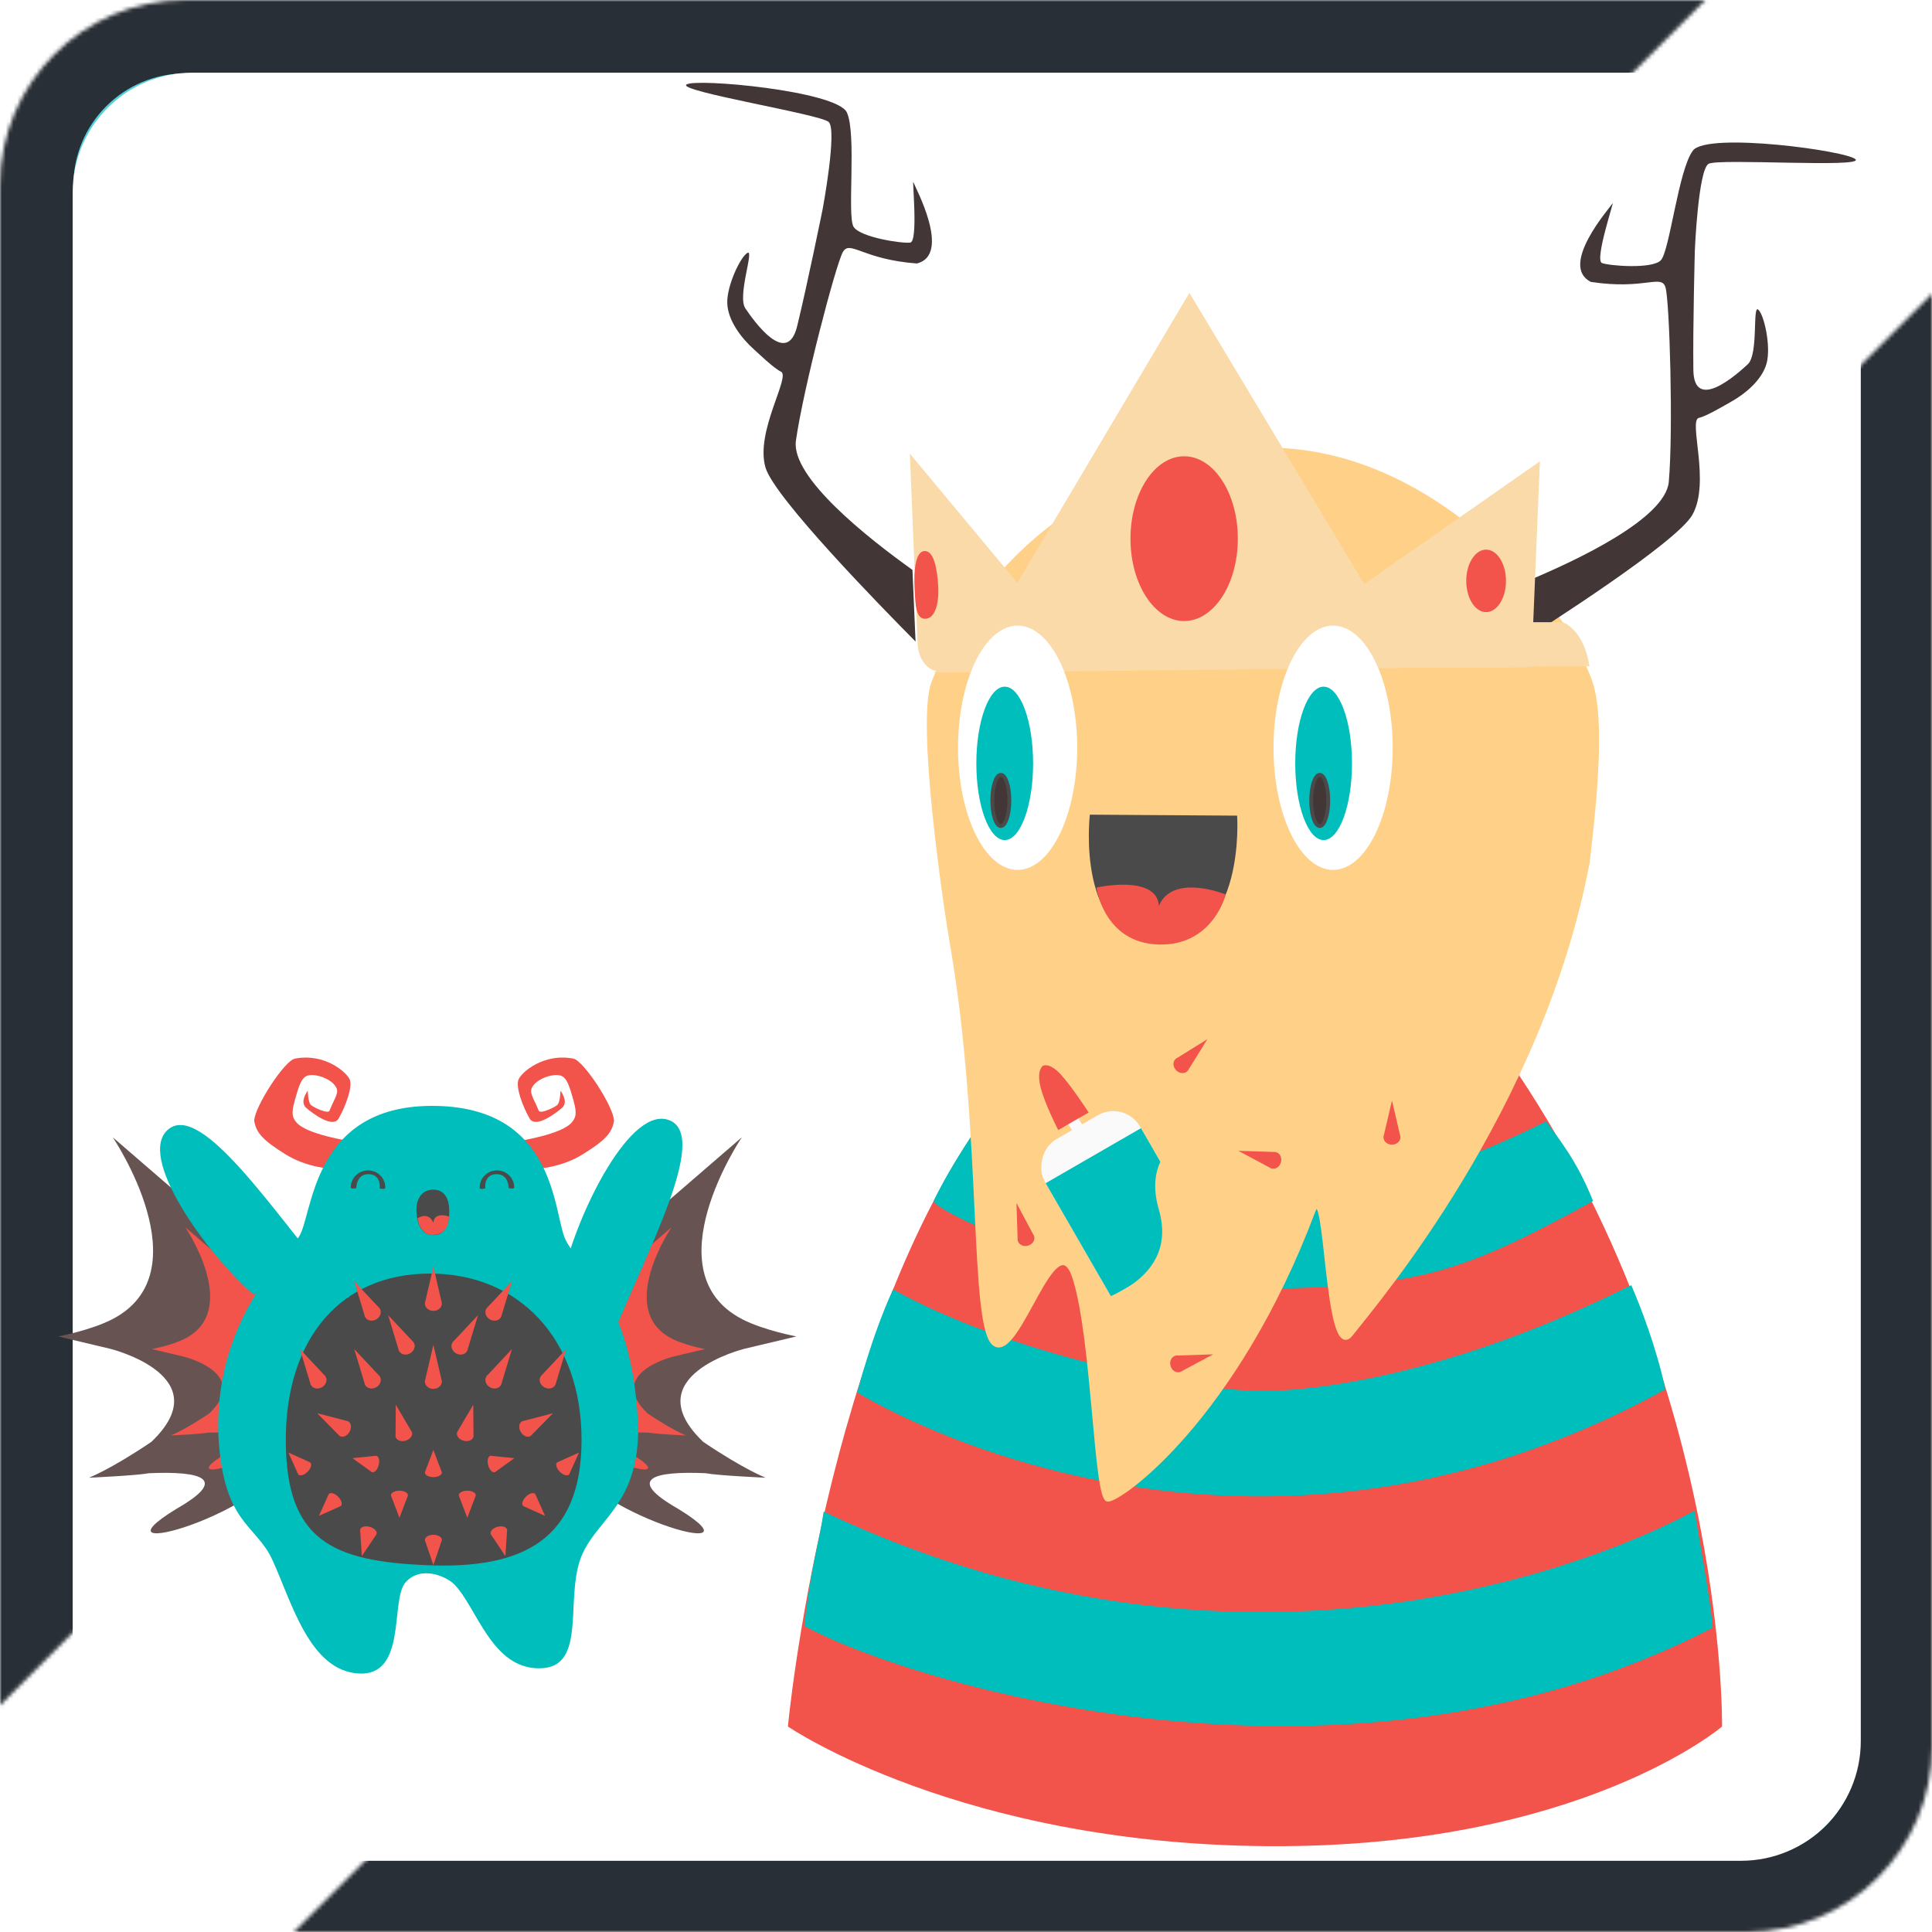 <?xml version="1.0" encoding="UTF-8" standalone="no"?>
<svg width="500px" height="500px" viewBox="0 0 500 500" version="1.1" xmlns="http://www.w3.org/2000/svg" xmlns:xlink="http://www.w3.org/1999/xlink">
    <!-- Generator: Sketch 39.1 (31720) - http://www.bohemiancoding.com/sketch -->
    <title>Group 36</title>
    <desc>Created with Sketch.</desc>
    <defs>
        <path d="M441.362,5.68434189e-14 L255.979,5.68434189e-14 C229.471,5.68434189e-14 186.496,5.68434189e-14 159.99,5.68434189e-14 L178.854,5.68434189e-14 C152.344,5.68434189e-14 109.367,5.68434189e-14 82.853,5.68434189e-14 L48.008,5.68434189e-14 C21.499,5.68434189e-14 0,21.49 0,47.999 L0,441.362 L441.362,1.39888101e-13 Z M500,76.049 L500,452.001 C500,478.51 478.516,500 452.001,500 L76.049,500 L500,76.049 Z" id="path-1"></path>
        <mask id="mask-2" maskContentUnits="userSpaceOnUse" maskUnits="objectBoundingBox" x="0" y="0" width="500" height="500" fill="white">
            <use xlink:href="#path-1"></use>
        </mask>
        <filter x="-50%" y="-50%" width="200%" height="200%" filterUnits="objectBoundingBox" id="filter-3">
            <feOffset dx="0" dy="2" in="SourceAlpha" result="shadowOffsetOuter1"></feOffset>
            <feGaussianBlur stdDeviation="2" in="shadowOffsetOuter1" result="shadowBlurOuter1"></feGaussianBlur>
            <feColorMatrix values="0 0 0 0 0   0 0 0 0 0   0 0 0 0 0  0 0 0 0.5 0" type="matrix" in="shadowBlurOuter1" result="shadowMatrixOuter1"></feColorMatrix>
            <feMerge>
                <feMergeNode in="shadowMatrixOuter1"></feMergeNode>
                <feMergeNode in="SourceGraphic"></feMergeNode>
            </feMerge>
        </filter>
    </defs>
    <g id="Characters" stroke="none" stroke-width="1" fill="none" fill-rule="evenodd">
        <g id="Group-36">
            <g id="Group-2">
                <use id="Combined-Shape" stroke="#292F36" mask="url(#mask-2)" stroke-width="38" fill="#52D1DC" xlink:href="#path-1"></use>
                <path d="M18.81,49.801 C18.81,32.685 32.688,18.81 49.803,18.81 L108.93,18.81 C126.048,18.81 153.803,18.81 170.92,18.81 L180.306,18.81 C197.425,18.81 225.182,18.81 242.305,18.81 L450.566,18.81 C467.689,18.81 481.57,32.69 481.57,49.801 L481.57,450.578 C481.57,467.694 467.689,481.57 450.578,481.57 L49.801,481.57 C32.685,481.57 18.81,467.689 18.81,450.578 L18.81,49.801 Z" id="Rectangle" fill="#FFFFFF"></path>
            </g>
            <g id="t-Custom" transform="translate(11, 270.775)">
                <path d="M127.88,67.481 L184.576,25.047 C184.576,25.047 158.653,58.158 181.405,72.021 C186.738,75.27 195.077,77.441 195.077,77.441 L181.405,79.696 C181.405,79.696 152.467,84.738 169.12,102.984 C179.187,110.859 184.576,113.357 184.576,113.357 C184.576,113.357 172.633,111.995 169.12,111.108 C155.444,109.564 148.46,111.158 161.407,119.793 C184.576,136.323 136.488,119.075 132.972,102.984 C129.456,86.894 150.544,70.078 150.544,70.078 L132.972,75.259 L127.88,67.481 Z" id="Path-2" fill="#685353" transform="translate(161.478, 75.776) rotate(-4) translate(-161.478, -75.776) "></path>
                <path d="M130.164,73.716 L164.98,47.773 C164.98,47.773 149.061,68.017 163.033,76.492 C166.308,78.478 171.429,79.806 171.429,79.806 L163.033,81.184 C163.033,81.184 145.263,84.267 155.489,95.422 C161.671,100.236 164.98,101.764 164.98,101.764 C164.98,101.764 157.646,100.931 155.489,100.389 C147.091,99.445 142.802,100.419 150.753,105.698 C164.98,115.805 135.451,105.259 133.292,95.422 C131.133,85.585 144.082,75.304 144.082,75.304 L133.292,78.472 L130.164,73.716 Z" id="Path-2" fill="#F2534A" transform="translate(150.796, 78.788) rotate(-4) translate(-150.796, -78.788) "></path>
                <path d="M4.087,67.481 L60.784,25.047 C60.784,25.047 34.86,58.158 57.612,72.021 C62.945,75.27 71.284,77.441 71.284,77.441 L57.612,79.696 C57.612,79.696 28.674,84.738 45.327,102.984 C55.394,110.859 60.784,113.357 60.784,113.357 C60.784,113.357 48.84,111.995 45.327,111.108 C31.652,109.564 24.668,111.158 37.614,119.793 C60.784,136.323 12.696,119.075 9.18,102.984 C5.663,86.894 26.751,70.078 26.751,70.078 L9.18,75.259 L4.087,67.481 Z" id="Path-2" fill="#685353" transform="translate(37.686, 75.776) scale(-1, 1) rotate(-4) translate(-37.686, -75.776) "></path>
                <path d="M28.321,73.716 L63.137,47.773 C63.137,47.773 47.218,68.017 61.189,76.492 C64.464,78.478 69.585,79.806 69.585,79.806 L61.189,81.184 C61.189,81.184 43.419,84.267 53.645,95.422 C59.827,100.236 63.137,101.764 63.137,101.764 C63.137,101.764 55.802,100.931 53.645,100.389 C45.247,99.445 40.959,100.419 48.909,105.698 C63.137,115.805 33.607,105.259 31.448,95.422 C29.289,85.585 42.238,75.304 42.238,75.304 L31.448,78.472 L28.321,73.716 Z" id="Path-2" fill="#F2534A" transform="translate(48.953, 78.788) scale(-1, 1) rotate(-4) translate(-48.953, -78.788) "></path>
                <g id="Group" transform="translate(45.406, 0)">
                    <path d="M36.026,21.224 C36.026,21.224 24.529,22.729 21.224,20.345 C20.104,19.537 19.323,18.818 19.32,15.069 C19.317,11.503 19.235,8.858 20.81,7.918 C22.654,6.818 26.96,7.035 28.7,8.872 C29.82,10.055 29.076,11.578 28.7,15.069 C28.7,16.127 24.83,15.5 23.752,15.069 C22.674,14.637 21.877,11.579 21.832,11.718 C21.225,13.576 21.189,15.409 22.782,16.127 C24.376,16.846 30.759,19.44 31.511,16.434 C32.422,12.785 32.759,7.561 31.511,5.952 C30.262,4.344 23.368,1.081 16.37,4.645 C13.898,5.936 9.789,19.45 10.674,22.998 C12.038,25.933 14.398,27.273 20.81,29.103 C27.223,30.933 33.217,29.446 33.217,29.446 L36.026,21.224 Z" id="Path-44" fill="#F2534A" transform="translate(23.289, 16.529) rotate(16) translate(-23.289, -16.529) "></path>
                    <path d="M101.336,21.224 C101.336,21.224 89.839,22.729 86.534,20.345 C85.413,19.537 84.632,18.818 84.629,15.069 C84.627,11.503 84.544,8.858 86.12,7.918 C87.964,6.818 92.269,7.035 94.01,8.872 C95.13,10.055 94.385,11.578 94.01,15.069 C94.01,16.127 90.14,15.5 89.062,15.069 C87.984,14.637 87.186,11.579 87.141,11.718 C86.534,13.576 86.498,15.409 88.092,16.127 C89.685,16.846 96.069,19.44 96.82,16.434 C97.732,12.785 98.069,7.561 96.82,5.952 C95.571,4.344 88.677,1.081 81.679,4.645 C79.207,5.936 75.098,19.45 75.984,22.998 C77.347,25.933 79.707,27.273 86.12,29.103 C92.532,30.933 98.527,29.446 98.527,29.446 L101.336,21.224 Z" id="Path-44" fill="#F2534A" transform="translate(88.598, 16.529) scale(-1, 1) rotate(16) translate(-88.598, -16.529) "></path>
                    <path d="M20.942,49.321 C24.632,43.836 24.062,15.425 55.419,15.425 C86.775,15.425 86.77,41.647 89.64,49.321 C92.51,56.995 107.547,63.532 108.78,99.285 C108.55,118.279 98.809,121.942 94.459,131.084 C89.307,141.912 96.028,160.653 83.463,160.979 C70.897,161.305 67.081,145.332 61.191,139.288 C59.182,137.226 52.525,134.224 48.528,138.765 C44.531,143.306 49.064,163.082 36.373,162.32 C23.681,161.557 19.086,143.82 14.069,132.891 C9.741,123.462 0.971,123.636 0.053,99.285 C-0.295,70.254 17.253,54.807 20.942,49.321 Z" id="Path-22" fill="#00BEBC"></path>
                    <g id="Group-2" transform="translate(33.805, 31.836)">
                        <path d="M35.377,4.944 C35.377,4.944 34.903,1.359 38.2,1.265 C41.497,1.171 41.435,4.871 41.435,4.871 C41.435,4.871 42.865,5.201 42.865,4.692 C42.865,2.26 40.866,0.288 38.4,0.288 C35.935,0.288 33.936,2.26 33.936,4.692 C33.936,5.405 35.377,4.944 35.377,4.944 Z" id="Oval-19" fill="#4A4A4A"></path>
                        <path d="M2.014,4.944 C2.014,4.944 1.54,1.359 4.837,1.265 C8.134,1.171 8.073,4.871 8.073,4.871 C8.073,4.871 9.503,5.201 9.503,4.692 C9.503,2.26 7.504,0.288 5.038,0.288 C2.572,0.288 0.573,2.26 0.573,4.692 C0.573,5.405 2.014,4.944 2.014,4.944 Z" id="Oval-19" fill="#4A4A4A" transform="translate(5.038, 2.689) scale(-1, 1) translate(-5.038, -2.689) "></path>
                        <path d="M17.574,9.876 C17.574,9.876 17.691,5.268 21.965,5.268 C25.932,5.264 26.008,9.821 26.008,9.821 C26.008,9.821 26.864,17.031 21.965,17.033 C17.067,17.035 17.574,9.876 17.574,9.876 Z" id="Path-5" fill="#4A4A4A"></path>
                        <path d="M17.852,12.687 C17.852,12.687 20.605,10.729 21.947,13.844 C22.159,10.846 25.968,12.204 25.968,12.204 C25.968,12.204 26.215,16.815 21.947,16.995 C18.353,17.147 17.852,12.687 17.852,12.687 Z" id="Path-11" fill="#F2534A"></path>
                    </g>
                </g>
                <path d="M99.542,134.3 C123.991,135.317 139.505,127.994 139.505,101.887 C139.505,75.779 123.384,58.824 100.238,58.824 C77.093,58.824 62.965,75.766 62.965,101.874 C62.965,127.981 75.092,133.283 99.542,134.3 Z" id="Oval-27" fill="#4A4A4A"></path>
                <path d="M148.776,83.54 C159.834,83.54 156.951,49.165 157.865,25.491 C152.938,0.948 153.431,31.782 148.776,31.949 C144.282,32.11 144.868,33.288 139.623,36.448 C136.615,52.078 137.717,83.54 148.776,83.54 Z" id="Oval-28" fill="#00BEBC" transform="translate(148.024, 49.774) scale(-1, 1) rotate(156) translate(-148.024, -49.774) "></path>
                <path d="M51.912,77.249 C62.97,77.249 60.087,42.874 61.002,19.201 C59.389,11.167 57.272,17.885 56.45,18.701 C54.761,20.376 55.044,25.546 51.912,25.659 C47.418,25.819 48.004,26.998 42.759,30.158 C39.752,45.787 40.854,77.249 51.912,77.249 Z" id="Oval-28" fill="#00BEBC" transform="translate(51.161, 46.272) scale(-1, 1) rotate(-142) translate(-51.161, -46.272) "></path>
                <path d="M83.66,124.227 L81.575,130.357 C81.522,130.453 81.487,130.553 81.473,130.657 L81.465,130.679 C81.467,130.708 81.465,130.737 81.465,130.766 C81.465,131.488 82.448,132.074 83.66,132.074 C84.872,132.074 85.855,131.488 85.855,130.766 C85.855,130.737 85.853,130.708 85.85,130.679 C85.833,130.553 85.798,130.453 85.746,130.357 L83.66,124.227 Z" id="Combined-Shape" fill="#F2534A" transform="translate(83.66, 128.151) scale(1, -1) rotate(-15) translate(-83.66, -128.151) "></path>
                <path d="M103.242,132.557 L101.157,126.427 L99.071,132.557 C99.019,132.652 98.984,132.752 98.969,132.856 L98.962,132.879 L98.967,132.879 C98.963,132.907 98.962,132.936 98.962,132.966 C98.962,133.688 99.945,134.273 101.157,134.273 C102.369,134.273 103.352,133.688 103.352,132.966 C103.352,132.936 103.35,132.907 103.347,132.879 L103.352,132.879 L103.344,132.856 C103.33,132.752 103.295,132.652 103.242,132.557 L103.242,132.557 Z" id="Combined-Shape" fill="#F2534A" transform="translate(101.157, 130.35) scale(1, -1) translate(-101.157, -130.35) "></path>
                <path d="M120.864,130.357 L118.779,124.227 L116.693,130.357 C116.641,130.453 116.606,130.553 116.591,130.657 L116.584,130.679 L116.589,130.679 C116.585,130.708 116.584,130.737 116.584,130.766 C116.584,131.488 117.567,132.074 118.779,132.074 C119.991,132.074 120.974,131.488 120.974,130.766 C120.974,130.737 120.972,130.708 120.969,130.679 L120.974,130.679 L120.966,130.657 C120.952,130.553 120.917,130.453 120.864,130.357 L120.864,130.357 Z" id="Combined-Shape" fill="#F2534A" transform="translate(118.779, 128.151) scale(1, -1) rotate(-345) translate(-118.779, -128.151) "></path>
                <path d="M85.608,68.951 L83.523,60.034 L81.438,68.951 C81.385,69.09 81.35,69.235 81.336,69.386 L81.328,69.419 L81.333,69.419 C81.33,69.461 81.328,69.503 81.328,69.546 C81.328,70.596 82.311,71.448 83.523,71.448 C84.735,71.448 85.718,70.596 85.718,69.546 C85.718,69.503 85.716,69.461 85.713,69.419 L85.718,69.419 L85.71,69.386 C85.696,69.235 85.661,69.09 85.608,68.951 L85.608,68.951 Z" id="Combined-Shape" fill="#F2534A" transform="translate(83.523, 65.741) rotate(-30) translate(-83.523, -65.741) "></path>
                <path d="M103.242,65.984 L101.157,57.068 L99.071,65.984 C99.019,66.123 98.984,66.269 98.969,66.42 L98.962,66.452 L98.967,66.452 C98.963,66.494 98.962,66.536 98.962,66.579 C98.962,67.629 99.945,68.481 101.157,68.481 C102.369,68.481 103.352,67.629 103.352,66.579 C103.352,66.536 103.35,66.494 103.347,66.452 L103.352,66.452 L103.344,66.42 C103.33,66.269 103.295,66.123 103.242,65.984 L103.242,65.984 Z" id="Combined-Shape" fill="#F2534A"></path>
                <path d="M120.727,68.951 L118.641,60.034 L116.556,68.951 C116.503,69.09 116.469,69.235 116.454,69.386 L116.447,69.419 L116.451,69.419 C116.448,69.461 116.447,69.503 116.447,69.546 C116.447,70.596 117.429,71.448 118.641,71.448 C119.854,71.448 120.836,70.596 120.836,69.546 C120.836,69.503 120.835,69.461 120.832,69.419 L120.836,69.419 L120.829,69.386 C120.814,69.235 120.78,69.09 120.727,68.951 L120.727,68.951 Z" id="Combined-Shape" fill="#F2534A" transform="translate(118.641, 65.741) rotate(-330) translate(-118.641, -65.741) "></path>
                <path d="M109.862,68.814 L107.776,77.73 C107.724,77.869 107.689,78.015 107.674,78.166 L107.667,78.198 C107.669,78.24 107.667,78.283 107.667,78.325 C107.667,79.376 108.65,80.228 109.862,80.228 C111.074,80.228 112.057,79.376 112.057,78.325 C112.057,78.283 112.055,78.24 112.052,78.198 C112.035,78.015 112,77.869 111.947,77.73 L109.862,68.814 Z" id="Combined-Shape" fill="#F2534A" transform="translate(109.862, 74.521) rotate(-330) translate(-109.862, -74.521) "></path>
                <path d="M94.388,77.73 L92.303,68.814 L90.217,77.73 C90.164,77.869 90.13,78.015 90.115,78.166 L90.108,78.198 L90.112,78.198 C90.109,78.24 90.108,78.283 90.108,78.325 C90.108,79.376 91.09,80.228 92.303,80.228 C93.515,80.228 94.497,79.376 94.497,78.325 C94.497,78.283 94.496,78.24 94.493,78.198 L94.497,78.198 L94.49,78.166 C94.475,78.015 94.441,77.869 94.388,77.73 L94.388,77.73 Z" id="Combined-Shape" fill="#F2534A" transform="translate(92.303, 74.521) rotate(-30) translate(-92.303, -74.521) "></path>
                <path d="M130.032,100.095 L127.946,92.551 L125.861,100.095 C125.808,100.213 125.773,100.336 125.759,100.464 L125.751,100.491 L125.756,100.491 C125.753,100.527 125.751,100.562 125.751,100.599 C125.751,101.487 126.734,102.208 127.946,102.208 C129.158,102.208 130.141,101.487 130.141,100.599 C130.141,100.562 130.139,100.527 130.136,100.491 L130.141,100.491 L130.133,100.464 C130.119,100.336 130.084,100.213 130.032,100.095 L130.032,100.095 Z" id="Combined-Shape" fill="#F2534A" transform="translate(127.946, 97.379) rotate(-300) translate(-127.946, -97.379) "></path>
                <path d="M110.233,92.59 L108.148,100.134 C108.095,100.252 108.061,100.375 108.046,100.503 L108.039,100.53 C108.04,100.566 108.039,100.602 108.039,100.638 C108.039,101.527 109.021,102.247 110.233,102.247 C111.446,102.247 112.428,101.527 112.428,100.638 C112.428,100.602 112.427,100.566 112.424,100.53 C112.406,100.375 112.372,100.252 112.319,100.134 L110.233,92.59 Z" id="Combined-Shape" fill="#F2534A" transform="translate(110.233, 97.418) rotate(-345) translate(-110.233, -97.418) "></path>
                <path d="M94.76,100.134 L92.674,92.59 L90.589,100.134 C90.536,100.252 90.501,100.375 90.487,100.503 L90.479,100.53 L90.484,100.53 C90.481,100.566 90.479,100.602 90.479,100.638 C90.479,101.527 91.462,102.247 92.674,102.247 C93.886,102.247 94.869,101.527 94.869,100.638 C94.869,100.602 94.867,100.566 94.864,100.53 L94.869,100.53 L94.861,100.503 C94.847,100.375 94.812,100.252 94.76,100.134 L94.76,100.134 Z" id="Combined-Shape" fill="#F2534A" transform="translate(92.674, 97.418) rotate(-15) translate(-92.674, -97.418) "></path>
                <path d="M77.354,100.095 L75.268,92.551 L73.183,100.095 C73.13,100.213 73.095,100.336 73.081,100.464 L73.073,100.491 L73.078,100.491 C73.075,100.527 73.073,100.562 73.073,100.599 C73.073,101.487 74.056,102.208 75.268,102.208 C76.481,102.208 77.463,101.487 77.463,100.599 C77.463,100.562 77.462,100.527 77.458,100.491 L77.463,100.491 L77.456,100.464 C77.441,100.336 77.407,100.213 77.354,100.095 L77.354,100.095 Z" id="Combined-Shape" fill="#F2534A" transform="translate(75.268, 97.379) rotate(-60) translate(-75.268, -97.379) "></path>
                <path d="M138.445,109.61 L136.36,104.123 L134.274,109.61 C134.222,109.695 134.187,109.785 134.172,109.878 L134.165,109.898 L134.17,109.898 C134.166,109.924 134.165,109.95 134.165,109.976 C134.165,110.623 135.148,111.147 136.36,111.147 C137.572,111.147 138.555,110.623 138.555,109.976 C138.555,109.95 138.553,109.924 138.55,109.898 L138.555,109.898 L138.547,109.878 C138.533,109.785 138.498,109.695 138.445,109.61 L138.445,109.61 Z" id="Combined-Shape" fill="#F2534A" transform="translate(136.36, 107.635) rotate(-315) translate(-136.36, -107.635) "></path>
                <path d="M120.811,109.482 L118.725,103.995 L116.64,109.482 C116.587,109.567 116.553,109.657 116.538,109.75 L116.531,109.77 L116.535,109.77 C116.532,109.796 116.531,109.822 116.531,109.848 C116.531,110.494 117.513,111.019 118.725,111.019 C119.938,111.019 120.92,110.494 120.92,109.848 C120.92,109.822 120.919,109.796 120.916,109.77 L120.92,109.77 L120.913,109.75 C120.898,109.657 120.864,109.567 120.811,109.482 L120.811,109.482 Z" id="Combined-Shape" fill="#F2534A" transform="translate(118.725, 107.507) rotate(-285) translate(-118.725, -107.507) "></path>
                <path d="M103.242,109.965 L101.157,104.478 L99.071,109.965 C99.019,110.05 98.984,110.14 98.969,110.233 L98.962,110.253 L98.967,110.253 C98.963,110.278 98.962,110.304 98.962,110.331 C98.962,110.977 99.945,111.501 101.157,111.501 C102.369,111.501 103.352,110.977 103.352,110.331 C103.352,110.304 103.35,110.278 103.347,110.253 L103.352,110.253 L103.344,110.233 C103.33,110.14 103.295,110.05 103.242,109.965 L103.242,109.965 Z" id="Combined-Shape" fill="#F2534A"></path>
                <path d="M85.692,109.482 L83.607,103.995 L81.522,109.482 C81.469,109.567 81.434,109.657 81.42,109.75 L81.412,109.77 L81.417,109.77 C81.414,109.796 81.412,109.822 81.412,109.848 C81.412,110.494 82.395,111.019 83.607,111.019 C84.819,111.019 85.802,110.494 85.802,109.848 C85.802,109.822 85.8,109.796 85.797,109.77 L85.802,109.77 L85.794,109.75 C85.78,109.657 85.745,109.567 85.692,109.482 L85.692,109.482 Z" id="Combined-Shape" fill="#F2534A" transform="translate(83.607, 107.507) rotate(-75) translate(-83.607, -107.507) "></path>
                <path d="M68.208,109.61 L66.123,104.123 L64.037,109.61 C63.985,109.695 63.95,109.785 63.935,109.878 L63.928,109.898 L63.933,109.898 C63.929,109.924 63.928,109.95 63.928,109.976 C63.928,110.623 64.91,111.147 66.123,111.147 C67.335,111.147 68.318,110.623 68.318,109.976 C68.318,109.95 68.316,109.924 68.313,109.898 L68.318,109.898 L68.31,109.878 C68.296,109.785 68.261,109.695 68.208,109.61 L68.208,109.61 Z" id="Combined-Shape" fill="#F2534A" transform="translate(66.123, 107.635) rotate(-45) translate(-66.123, -107.635) "></path>
                <path d="M112.022,120.5 L109.936,115.013 L107.851,120.5 C107.798,120.586 107.763,120.675 107.749,120.768 L107.741,120.788 L107.746,120.788 C107.743,120.814 107.741,120.84 107.741,120.866 C107.741,121.513 108.724,122.037 109.936,122.037 C111.149,122.037 112.131,121.513 112.131,120.866 C112.131,120.84 112.13,120.814 112.126,120.788 L112.131,120.788 L112.124,120.768 C112.109,120.675 112.075,120.586 112.022,120.5 L112.022,120.5 Z" id="Combined-Shape" fill="#F2534A" transform="translate(109.936, 118.525) scale(1, -1) translate(-109.936, -118.525) "></path>
                <path d="M129.666,121.024 L127.58,115.537 L125.495,121.024 C125.442,121.109 125.407,121.199 125.393,121.292 L125.385,121.312 L125.39,121.312 C125.387,121.337 125.385,121.363 125.385,121.39 C125.385,122.036 126.368,122.56 127.58,122.56 C128.792,122.56 129.775,122.036 129.775,121.39 C129.775,121.363 129.773,121.337 129.77,121.312 L129.775,121.312 L129.767,121.292 C129.753,121.199 129.718,121.109 129.666,121.024 L129.666,121.024 Z" id="Combined-Shape" fill="#F2534A" transform="translate(127.58, 119.048) scale(1, -1) rotate(-315) translate(-127.58, -119.048) "></path>
                <path d="M94.463,120.5 L92.377,115.013 L90.292,120.5 C90.239,120.586 90.204,120.675 90.19,120.768 L90.182,120.788 L90.187,120.788 C90.184,120.814 90.182,120.84 90.182,120.866 C90.182,121.513 91.165,122.037 92.377,122.037 C93.589,122.037 94.572,121.513 94.572,120.866 C94.572,120.84 94.57,120.814 94.567,120.788 L94.572,120.788 L94.564,120.768 C94.55,120.675 94.515,120.586 94.463,120.5 L94.463,120.5 Z" id="Combined-Shape" fill="#F2534A" transform="translate(92.377, 118.525) scale(1, -1) translate(-92.377, -118.525) "></path>
                <path d="M76.11,121.024 L74.024,115.537 L71.939,121.024 C71.886,121.109 71.851,121.199 71.837,121.292 L71.829,121.312 L71.834,121.312 C71.831,121.337 71.829,121.363 71.829,121.39 C71.829,122.036 72.812,122.56 74.024,122.56 C75.237,122.56 76.219,122.036 76.219,121.39 C76.219,121.363 76.218,121.337 76.214,121.312 L76.219,121.312 L76.212,121.292 C76.197,121.199 76.162,121.109 76.11,121.024 L76.11,121.024 Z" id="Combined-Shape" fill="#F2534A" transform="translate(74.024, 119.048) scale(1, -1) rotate(-45) translate(-74.024, -119.048) "></path>
                <path d="M103.242,86.177 L101.157,77.261 L99.071,86.177 C99.019,86.316 98.984,86.462 98.969,86.613 L98.962,86.645 L98.967,86.645 C98.963,86.687 98.962,86.729 98.962,86.772 C98.962,87.823 99.945,88.674 101.157,88.674 C102.369,88.674 103.352,87.823 103.352,86.772 C103.352,86.729 103.35,86.687 103.347,86.645 L103.352,86.645 L103.344,86.613 C103.33,86.462 103.295,86.316 103.242,86.177 L103.242,86.177 Z" id="Combined-Shape" fill="#F2534A"></path>
                <path d="M120.727,86.51 L118.641,77.594 L116.556,86.51 C116.503,86.649 116.469,86.795 116.454,86.946 L116.447,86.978 L116.451,86.978 C116.448,87.02 116.447,87.062 116.447,87.105 C116.447,88.156 117.429,89.007 118.641,89.007 C119.854,89.007 120.836,88.156 120.836,87.105 C120.836,87.062 120.835,87.02 120.832,86.978 L120.836,86.978 L120.829,86.946 C120.814,86.795 120.78,86.649 120.727,86.51 L120.727,86.51 Z" id="Combined-Shape" fill="#F2534A" transform="translate(118.641, 83.3) rotate(-330) translate(-118.641, -83.3) "></path>
                <path d="M134.774,86.51 L132.689,77.594 L130.603,86.51 C130.551,86.649 130.516,86.795 130.502,86.946 L130.494,86.978 L130.499,86.978 C130.496,87.02 130.494,87.062 130.494,87.105 C130.494,88.156 131.477,89.007 132.689,89.007 C133.901,89.007 134.884,88.156 134.884,87.105 C134.884,87.062 134.882,87.02 134.879,86.978 L134.884,86.978 L134.876,86.946 C134.862,86.795 134.827,86.649 134.774,86.51 L134.774,86.51 Z" id="Combined-Shape" fill="#F2534A" transform="translate(132.689, 83.3) rotate(-330) translate(-132.689, -83.3) "></path>
                <path d="M85.608,86.51 L83.523,77.594 L81.438,86.51 C81.385,86.649 81.35,86.795 81.336,86.946 L81.328,86.978 L81.333,86.978 C81.33,87.02 81.328,87.062 81.328,87.105 C81.328,88.156 82.311,89.007 83.523,89.007 C84.735,89.007 85.718,88.156 85.718,87.105 C85.718,87.062 85.716,87.02 85.713,86.978 L85.718,86.978 L85.71,86.946 C85.696,86.795 85.661,86.649 85.608,86.51 L85.608,86.51 Z" id="Combined-Shape" fill="#F2534A" transform="translate(83.523, 83.3) rotate(-30) translate(-83.523, -83.3) "></path>
                <path d="M71.561,86.51 L69.476,77.594 L67.39,86.51 C67.337,86.649 67.303,86.795 67.288,86.946 L67.281,86.978 L67.285,86.978 C67.282,87.02 67.281,87.062 67.281,87.105 C67.281,88.156 68.263,89.007 69.476,89.007 C70.688,89.007 71.67,88.156 71.67,87.105 C71.67,87.062 71.669,87.02 71.666,86.978 L71.67,86.978 L71.663,86.946 C71.648,86.795 71.614,86.649 71.561,86.51 L71.561,86.51 Z" id="Combined-Shape" fill="#F2534A" transform="translate(69.476, 83.3) rotate(-30) translate(-69.476, -83.3) "></path>
            </g>
            <g id="Custom" transform="translate(328.823, 249.265) scale(-1, 1) translate(-328.823, -249.265) translate(176.935, 21.434)">
                <g id="Striped-Shirt" filter="url(#filter-3)" transform="translate(34.943, 241.583)">
                    <path d="M61.356,0.868 C-1.324,84.973 0.102,181.807 0.102,181.807 C0.102,181.807 36.763,213.14 116.962,212.773 C197.162,212.406 241.854,181.807 241.854,181.807 C241.854,181.807 232.422,80.263 189.537,22.168" id="Path-5" fill="#F2534A"></path>
                    <path d="M23.594,67.582 C65.502,88.556 99.638,94.563 117.861,94.984 C136.085,95.405 185.196,85.25 214.64,68.668 C220.185,80.666 223.917,95.342 223.917,95.342 C223.917,95.342 127.042,156.405 14.759,94.547 C17.127,83.54 21.218,73.113 23.594,67.582 Z" id="Path-45" fill="#00BEBC"></path>
                    <path d="M45.631,25.203 C87.54,46.177 105.404,41.846 121.524,43.069 C137.645,44.292 192.584,26.396 192.584,26.396 C192.584,26.396 199.262,35.74 204.057,45.615 C205.833,47.767 160.705,69.249 120.178,68.574 C79.65,67.9 68.952,65.351 33.484,45.811 C37.499,35.694 42.092,30.003 45.631,25.203 Z" id="Path-45" fill="#00BEBC"></path>
                    <path d="M7.259,125.961 C7.259,125.961 2.661,151.334 2.555,156.25 C100.937,207.204 216.557,167.918 237.63,155.721 C235.775,139.634 234.017,135.479 232.603,126.184 C108.932,184.831 7.259,125.961 7.259,125.961 Z" id="Path-46" fill="#00BEBC"></path>
                </g>
                <path d="M70.921,150.588 C70.37,151.82 69.845,153.067 69.348,154.327 C65.257,164.692 68.593,190.761 69.779,201.624 C81.847,265.641 124.461,315.499 131.036,323.866 C137.61,332.234 137.246,282.597 140.782,291.992 C160.985,345.681 190.866,366.891 194.026,366.691 C197.187,366.491 197.634,325.315 202.585,309.48 C207.537,293.645 216.883,330.393 223.24,326.503 C229.598,322.612 225.9,271.691 234.327,223.128 C236.263,211.97 243.033,165.396 239.181,155.298 C238.72,154.09 238.234,152.894 237.724,151.711 C237.724,151.711 219.987,106 165.673,96.089 C111.359,86.178 75.164,142.083 75.164,142.083" id="Beard" stroke="#FFD087" fill="#FFD087"></path>
                <path d="M244.567,126.058 C256.236,117.723 276.05,102.057 274.729,92.626 C272.865,79.314 264.438,47.14 262.601,43.839 C260.764,40.538 257.607,45.696 243.415,46.757 C234.328,44.483 243.963,26.862 244.331,25.709 C244.7,24.555 243.018,41.069 245.142,41.349 C247.26,41.629 258.053,40.004 259.797,37.275 C261.541,34.546 258.971,13.292 261.534,7.685 C264.097,2.078 300.941,-1.282 303.079,0.462 C305.218,2.206 268.57,8.112 266.267,10.111 C263.965,12.11 267.809,32.679 267.809,32.679 C267.809,32.679 271.758,52.143 274.402,62.961 C277.046,73.779 285.664,61.547 287.809,58.38 C289.954,55.213 285.474,43.09 287.248,43.998 C289.021,44.905 292.62,52.454 292.497,56.974 C292.375,61.494 288.827,66.117 285.506,69.062 C284.555,69.906 280.461,73.877 278.604,74.749 C276.002,75.971 285.329,90.278 282.603,99.563 C280.328,107.312 252.808,135.488 243.765,144.597" id="Right-Antler" fill="#423636"></path>
                <path d="M20.77,136.448 C32.438,128.113 52.253,112.447 50.932,103.016 C49.068,89.704 40.641,57.53 38.804,54.229 C36.966,50.928 33.81,56.086 19.618,57.147 C10.531,54.873 20.166,37.252 20.534,36.099 C20.903,34.945 19.221,51.459 21.345,51.74 C23.463,52.019 34.256,50.394 36,47.665 C37.744,44.936 35.174,23.682 37.737,18.075 C40.3,12.468 77.144,9.109 79.282,10.852 C81.42,12.596 44.772,18.502 42.47,20.501 C40.168,22.5 44.012,43.069 44.012,43.069 C44.012,43.069 47.961,62.533 50.605,73.351 C53.249,84.169 61.866,71.937 64.012,68.77 C66.157,65.603 61.677,53.48 63.451,54.388 C65.224,55.295 68.823,62.844 68.7,67.364 C68.577,71.884 65.03,76.507 61.709,79.452 C60.758,80.296 56.663,84.267 54.807,85.139 C52.205,86.361 61.532,100.669 58.806,109.954 C56.531,117.703 29.011,145.878 19.968,154.988" id="Right-Antler" fill="#423636" transform="translate(47.55, 82.689) scale(-1, 1) rotate(13) translate(-47.55, -82.689) "></path>
                <path d="M76.212,139.596 L87.796,139.596 L87.796,151.01 C87.796,151.01 76.447,151.058 69.359,151.01 C70.759,141.533 76.212,139.596 76.212,139.596 Z" id="Rectangle-5" fill="#FADAA8"></path>
                <g id="Crown" transform="translate(81.651, 53.556)">
                    <path d="M33.559,97.83 C20.216,97.805 9.675,97.815 4.576,97.735 C-0.672,97.351 -0.598,93.515 1.962,92.015 C2.014,91.902 2.193,91.795 2.494,91.694 L0.538,44.403 L46.001,76.16 L91.245,0.81 L135.767,75.843 L163.585,42.426 L161.617,90.886 C161.624,95.595 158.998,98.235 157.026,98.584 C154.332,99.06 164.127,99.089 149.72,99.034 M123.168,98.728 C109.508,98.563 97.333,98.429 88.616,98.277 C78.285,98.097 67.82,97.99 57.893,97.925" fill="#FADAA8"></path>
                    <path d="M159.977,85.125 C162.425,85.125 162.423,81.821 162.423,77.355 C162.423,72.889 161.789,67.603 159.341,67.603 C156.894,67.603 156.277,72.493 156.277,76.959 C156.277,81.425 157.529,85.125 159.977,85.125 Z" id="Oval-9" fill="#F2534A" transform="translate(159.35, 76.364) rotate(3) translate(-159.35, -76.364) "></path>
                    <ellipse id="Oval-9" fill="#F2534A" cx="92.602" cy="64.414" rx="13.89" ry="21.319"></ellipse>
                    <ellipse id="Oval-9" fill="#F2534A" cx="14.455" cy="75.344" rx="5.141" ry="8.087"></ellipse>
                </g>
                <path d="M160.542,189.654 L198.664,189.403 C198.664,189.403 202.532,222.446 180.391,222.454 C158.25,222.462 160.542,189.654 160.542,189.654 Z" id="Path-5" fill="#4A4A4A"></path>
                <path d="M163.491,210.047 C163.491,210.047 177.173,204.473 180.784,212.97 C181.354,204.792 196.957,208.252 196.957,208.252 C196.957,208.252 195.066,222.588 180.896,223.003 C166.726,223.417 163.491,210.047 163.491,210.047 Z" id="Path-11" fill="#F2534A"></path>
                <ellipse id="Oval-3" fill="#FFFFFF" cx="135.704" cy="172.085" rx="15.423" ry="31.611"></ellipse>
                <ellipse id="Oval-5" fill="#00BEBC" cx="138.161" cy="176.126" rx="7.344" ry="19.849"></ellipse>
                <path d="M217.354,203.696 C225.872,203.696 232.777,189.543 232.777,172.085 C232.777,165.17 231.693,158.773 229.855,153.569 C227.053,145.635 222.498,140.474 217.354,140.474 C212.217,140.474 207.666,145.622 204.863,153.539 C203.019,158.748 201.932,165.156 201.932,172.085 C201.932,189.543 208.836,203.696 217.354,203.696 Z" id="Oval-3" fill="#FFFFFF"></path>
                <ellipse id="Oval-5" fill="#00BEBC" cx="220.689" cy="176.126" rx="7.344" ry="19.849"></ellipse>
                <ellipse id="Oval-6" stroke="#4A4A4A" fill="#423636" cx="221.694" cy="185.721" rx="2.203" ry="6.616"></ellipse>
                <ellipse id="Oval-6" stroke="#4A4A4A" fill="#423636" cx="139.165" cy="185.721" rx="2.203" ry="6.616"></ellipse>
                <path d="M122.557,272.305 L120.472,263.389 L118.387,272.305 C118.334,272.444 118.299,272.59 118.285,272.741 L118.277,272.773 L118.282,272.773 C118.279,272.815 118.277,272.858 118.277,272.9 C118.277,273.951 119.26,274.802 120.472,274.802 C121.684,274.802 122.667,273.951 122.667,272.9 C122.667,272.858 122.665,272.815 122.662,272.773 L122.667,272.773 L122.659,272.741 C122.645,272.59 122.61,272.444 122.557,272.305 L122.557,272.305 Z" id="Combined-Shape" fill="#F2534A"></path>
                <path d="M218.255,298.644 L216.17,289.728 L214.085,298.644 C214.032,298.783 213.997,298.929 213.983,299.08 L213.975,299.112 L213.98,299.112 C213.977,299.154 213.975,299.196 213.975,299.239 C213.975,300.29 214.958,301.141 216.17,301.141 C217.382,301.141 218.365,300.29 218.365,299.239 C218.365,299.196 218.363,299.154 218.36,299.112 L218.365,299.112 L218.357,299.08 C218.343,298.929 218.308,298.783 218.255,298.644 L218.255,298.644 Z" id="Combined-Shape" fill="#F2534A" transform="translate(216.17, 295.435) rotate(-345) translate(-216.17, -295.435) "></path>
                <path d="M174.357,333.763 L172.272,324.846 L170.186,333.763 C170.134,333.902 170.099,334.047 170.084,334.198 L170.077,334.231 L170.082,334.231 C170.078,334.273 170.077,334.315 170.077,334.358 C170.077,335.408 171.06,336.26 172.272,336.26 C173.484,336.26 174.467,335.408 174.467,334.358 C174.467,334.315 174.465,334.273 174.462,334.231 L174.467,334.231 L174.459,334.198 C174.445,334.047 174.41,333.902 174.357,333.763 L174.357,333.763 Z" id="Combined-Shape" fill="#F2534A" transform="translate(172.272, 330.553) rotate(-75) translate(-172.272, -330.553) "></path>
                <g id="Group-4" transform="translate(194.185, 284.341) rotate(-330) translate(-194.185, -284.341) translate(179.699, 250.1)">
                    <rect id="Rectangle-6" fill="#FAFAFA" x="1.99801121e-13" y="18.181" width="28.483" height="50.3" rx="8"></rect>
                    <rect id="Rectangle-6" fill="#00BEBC" x="3.49651961e-13" y="26.665" width="28.483" height="33.938"></rect>
                    <rect id="Rectangle-10" fill="#FAFAFA" x="12.727" y="11.515" width="3.03" height="7.878"></rect>
                    <path d="M11.045,4.159 C11.988,1.2993612e-09 13.876,9.99005604e-14 13.876,9.99005604e-14 C13.876,9.99005604e-14 15.8,-5.43977473e-10 17.103,4.159 C18.405,8.318 18.787,16.382 18.787,16.382 L9.696,16.382 C9.696,16.382 10.103,8.318 11.045,4.159 Z" id="Rectangle-7" fill="#F2534A"></path>
                </g>
                <path d="M163.286,268.657 C163.286,268.657 186.659,271.481 180.804,291.6 C174.95,311.718 200.766,316.402 200.766,316.402 L166.512,323.273 L151.01,292.015 L163.286,268.657 Z" id="Path-3" fill="#FFD087"></path>
                <path d="M156.798,281.085 L154.713,272.169 L152.627,281.085 C152.574,281.224 152.54,281.37 152.525,281.521 L152.518,281.553 L152.522,281.553 C152.519,281.595 152.518,281.637 152.518,281.68 C152.518,282.73 153.5,283.582 154.713,283.582 C155.925,283.582 156.907,282.73 156.907,281.68 C156.907,281.637 156.906,281.595 156.903,281.553 L156.907,281.553 L156.9,281.521 C156.885,281.37 156.851,281.224 156.798,281.085 L156.798,281.085 Z" id="Combined-Shape" fill="#F2534A" transform="translate(154.713, 277.875) rotate(-285) translate(-154.713, -277.875) "></path>
                <path d="M174.357,254.746 L172.272,245.83 L170.186,254.746 C170.134,254.885 170.099,255.031 170.084,255.182 L170.077,255.214 L170.082,255.214 C170.078,255.256 170.077,255.298 170.077,255.341 C170.077,256.392 171.06,257.243 172.272,257.243 C173.484,257.243 174.467,256.392 174.467,255.341 C174.467,255.298 174.465,255.256 174.462,255.214 L174.467,255.214 L174.459,255.182 C174.445,255.031 174.41,254.885 174.357,254.746 L174.357,254.746 Z" id="Combined-Shape" fill="#F2534A" transform="translate(172.272, 251.536) rotate(-45) translate(-172.272, -251.536) "></path>
            </g>
        </g>
    </g>
</svg>